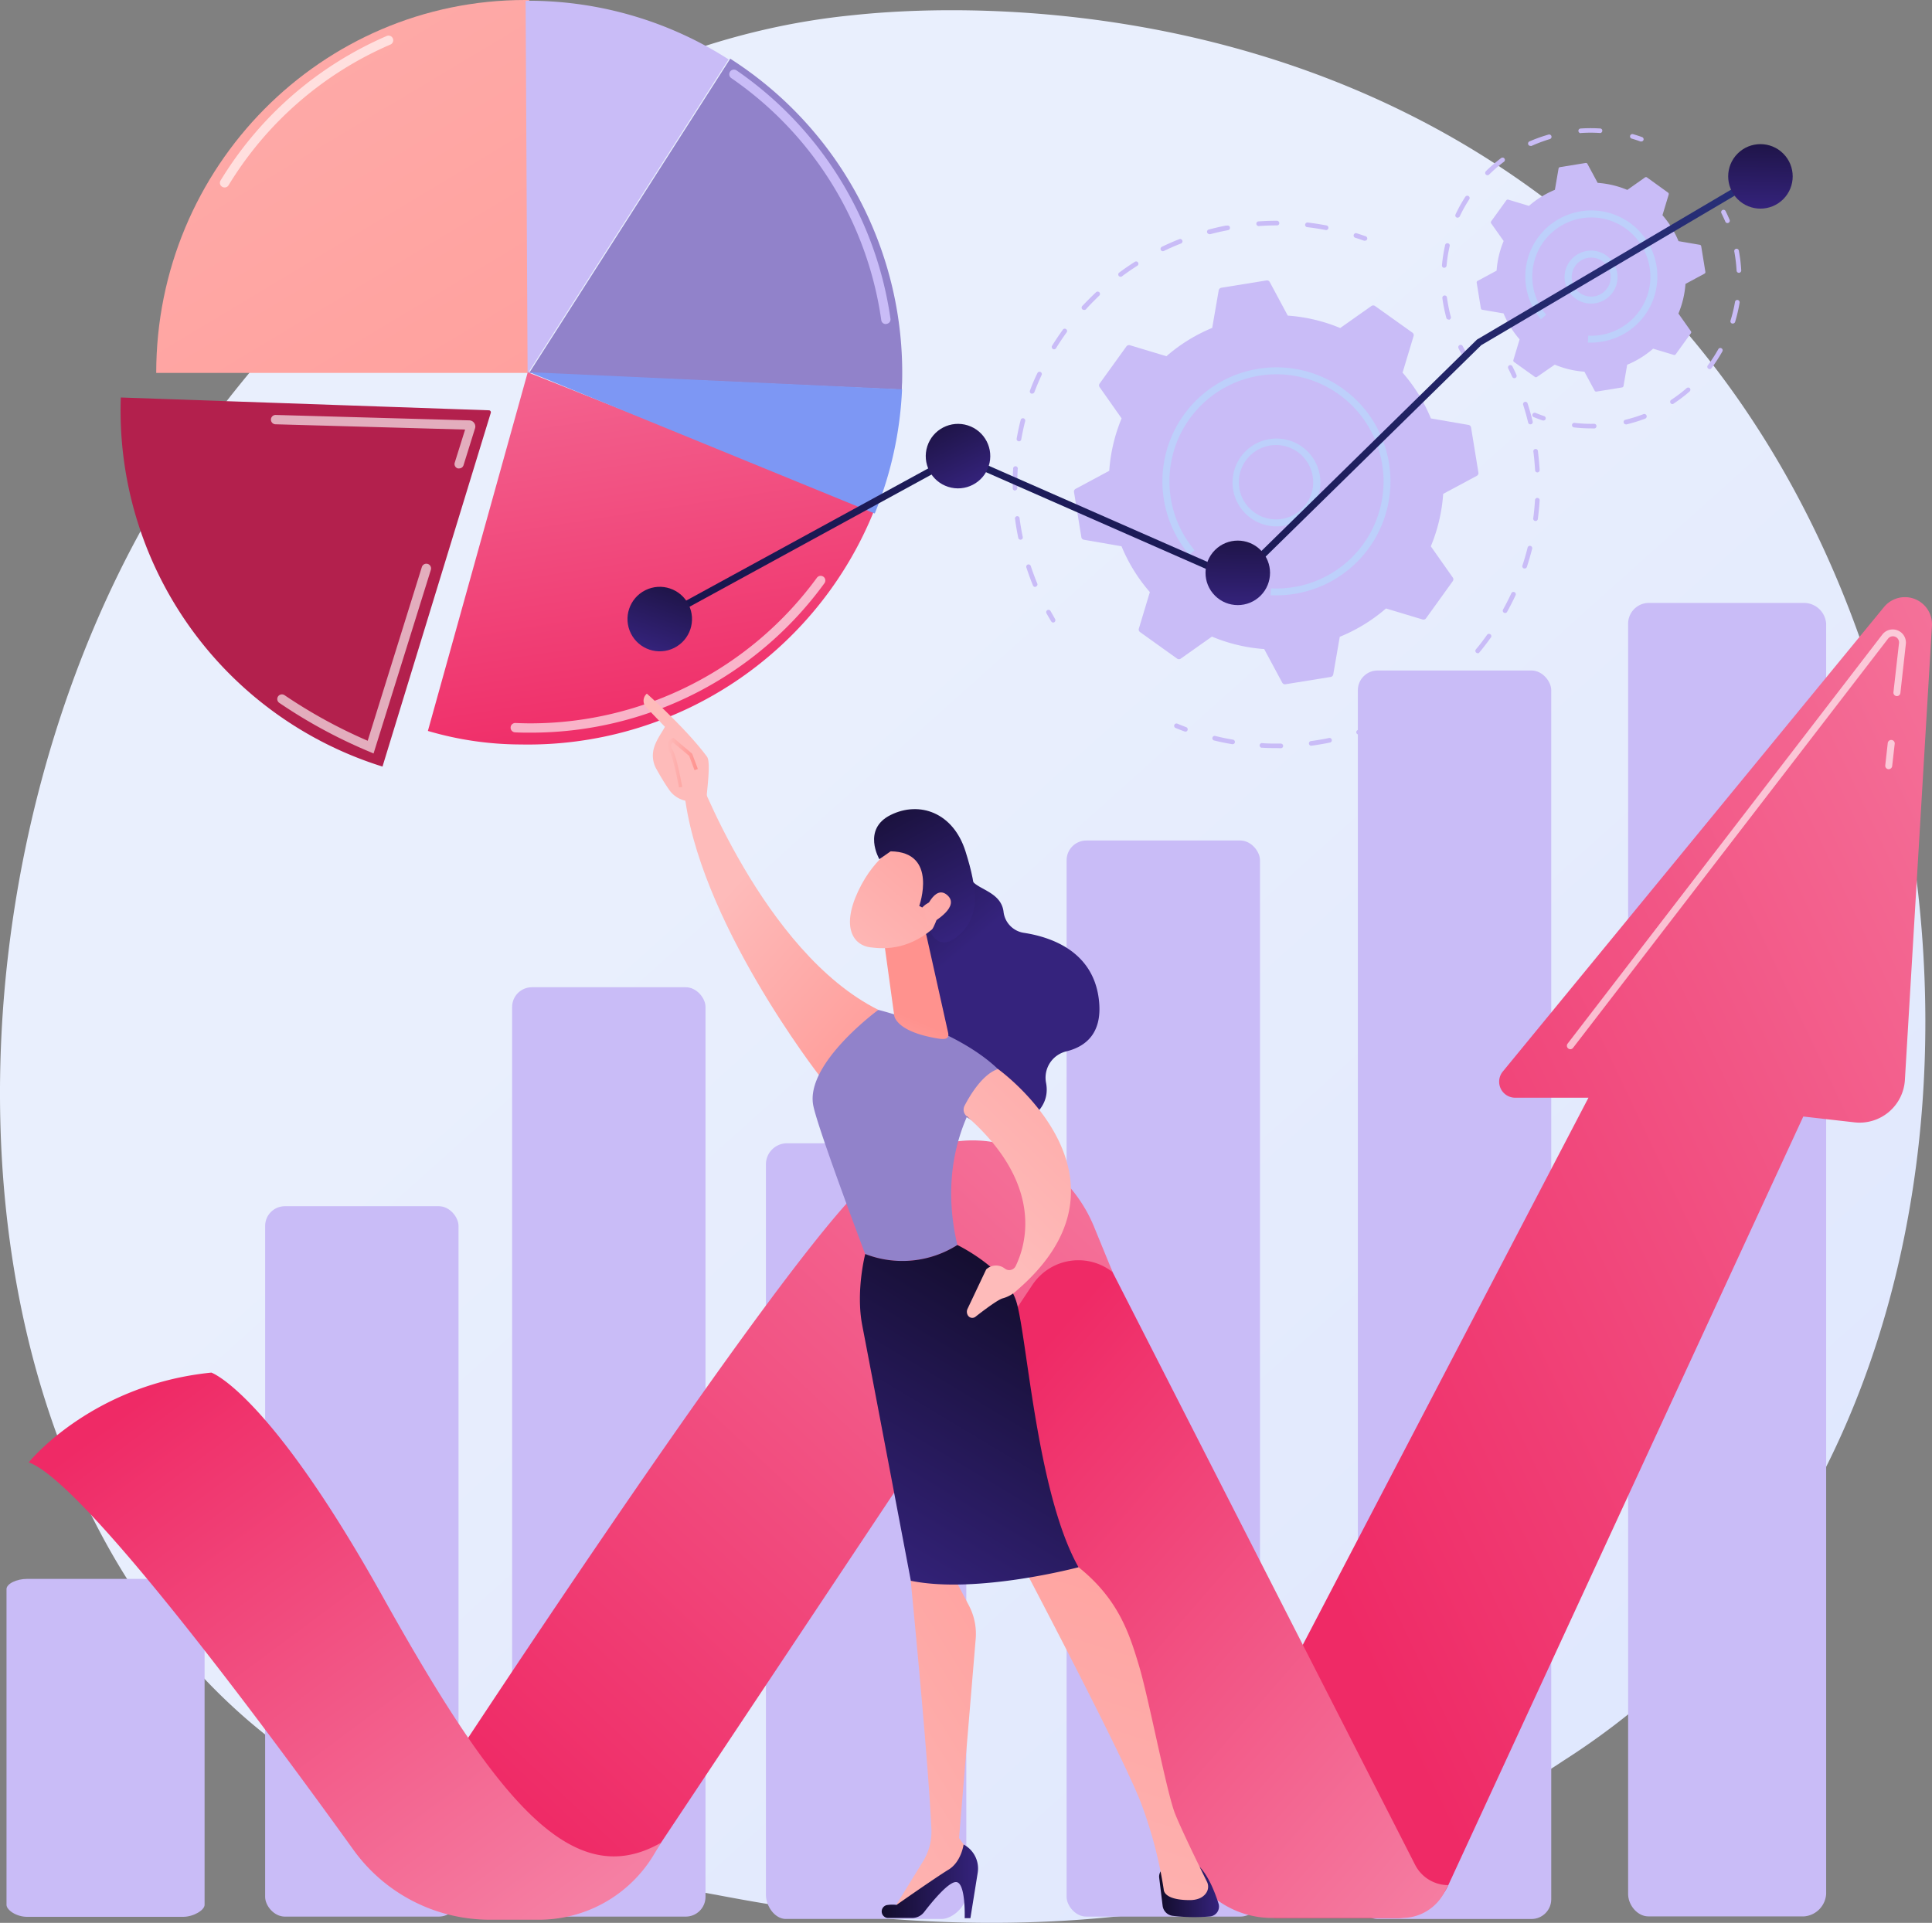 <svg xmlns="http://www.w3.org/2000/svg" xmlns:xlink="http://www.w3.org/1999/xlink" width="428.191" height="426.268" viewBox="0 0 428.191 426.268">
  <rect x="0" y="0" width="428.191" height="426.268" fill="#808080" stroke="none"/>
  <defs>
    <linearGradient id="linear-gradient" x1="1.091" y1="1.163" x2="0.386" y2="0.408" gradientUnits="objectBoundingBox">
      <stop offset="0" stop-color="#dae3fe"/>
      <stop offset="1" stop-color="#e9effd"/>
    </linearGradient>
    <linearGradient id="linear-gradient-2" x1="-0.818" y1="-1.695" x2="1.822" y2="2.7" gradientUnits="objectBoundingBox">
      <stop offset="0" stop-color="#febbba"/>
      <stop offset="1" stop-color="#ff928e"/>
    </linearGradient>
    <linearGradient id="linear-gradient-3" x1="0.278" y1="-0.522" x2="0.567" y2="1.027" gradientUnits="objectBoundingBox">
      <stop offset="0" stop-color="#f57fa3"/>
      <stop offset="1" stop-color="#ef2a66"/>
    </linearGradient>
    <linearGradient id="linear-gradient-4" x1="0.855" y1="-0.355" x2="0.144" y2="1.356" gradientUnits="objectBoundingBox">
      <stop offset="0" stop-color="#2b3582"/>
      <stop offset="1" stop-color="#150e42"/>
    </linearGradient>
    <linearGradient id="linear-gradient-5" x1="1.298" y1="-0.28" x2="0.11" y2="0.882" gradientUnits="objectBoundingBox">
      <stop offset="0" stop-color="#120c2a"/>
      <stop offset="1" stop-color="#35237d"/>
    </linearGradient>
    <linearGradient id="linear-gradient-6" x1="1.299" y1="-0.28" x2="0.11" y2="0.882" xlink:href="#linear-gradient-5"/>
    <linearGradient id="linear-gradient-7" x1="1.298" y1="-0.28" x2="0.11" y2="0.882" xlink:href="#linear-gradient-5"/>
    <linearGradient id="linear-gradient-10" x1="1.194" y1="-0.092" x2="0.197" y2="0.804" xlink:href="#linear-gradient-3"/>
    <linearGradient id="linear-gradient-11" x1="0.901" y1="1.088" x2="0.184" y2="0.218" xlink:href="#linear-gradient-3"/>
    <linearGradient id="linear-gradient-12" x1="1.002" y1="-0.139" x2="0.179" y2="0.909" xlink:href="#linear-gradient-3"/>
    <linearGradient id="linear-gradient-13" x1="0.874" y1="0.979" x2="0.115" y2="0.102" xlink:href="#linear-gradient-3"/>
    <linearGradient id="linear-gradient-14" x1="-0.022" y1="-0.346" x2="0.342" y2="0.297" xlink:href="#linear-gradient-5"/>
    <linearGradient id="linear-gradient-15" x1="0.367" y1="0.302" x2="1.039" y2="1.263" xlink:href="#linear-gradient-2"/>
    <linearGradient id="linear-gradient-16" x1="0" y1="0.5" x2="1.001" y2="0.5" xlink:href="#linear-gradient-5"/>
    <linearGradient id="linear-gradient-17" x1="0.163" y1="1.602" x2="1.197" y2="-1.187" xlink:href="#linear-gradient-2"/>
    <linearGradient id="linear-gradient-18" x1="-0.008" y1="0.498" x2="0.998" y2="0.498" xlink:href="#linear-gradient-5"/>
    <linearGradient id="linear-gradient-19" x1="0.308" y1="1.697" x2="0.772" y2="-1.193" xlink:href="#linear-gradient-2"/>
    <linearGradient id="linear-gradient-20" x1="0.697" y1="0.003" x2="0.292" y2="1.06" xlink:href="#linear-gradient-5"/>
    <linearGradient id="linear-gradient-21" x1="0.187" y1="1.859" x2="0.442" y2="0.809" xlink:href="#linear-gradient-2"/>
    <linearGradient id="linear-gradient-22" x1="0.223" y1="0.742" x2="1.399" y2="-0.91" xlink:href="#linear-gradient-2"/>
    <linearGradient id="linear-gradient-23" x1="0.061" y1="1.329" x2="1.521" y2="-1.033" xlink:href="#linear-gradient-2"/>
    <linearGradient id="linear-gradient-24" x1="0.121" y1="-0.335" x2="0.822" y2="0.993" xlink:href="#linear-gradient-5"/>
    <linearGradient id="linear-gradient-25" x1="-1.471" y1="3.256" x2="3.896" y2="-4.345" xlink:href="#linear-gradient-2"/>
    <linearGradient id="linear-gradient-26" x1="1.32" y1="1.604" x2="3.321" y2="4.271" xlink:href="#linear-gradient-2"/>
    <linearGradient id="linear-gradient-27" x1="0.002" y1="0.502" x2="1.006" y2="0.502" xlink:href="#linear-gradient-2"/>
  </defs>
  <g id="Grupo_56929" data-name="Grupo 56929" transform="translate(-276.809 -1912.967)">
    <g id="CF1_curva-96" transform="translate(237.992 1874.807)">
      <path id="Trazado_117350" data-name="Trazado 117350" d="M414.2,405.08a163.51,163.51,0,0,1-28.65,23.26c-74.22,49.55-159,35.27-185.27,30.39-42.32-7.88-78-13.44-108.73-41.16-69.74-63-66.34-194.44-13.06-275.85C84.81,132.06,138,53.19,223,42.08c2.08-.27,3.63-.43,5-.57,13.15-1.39,94.65-8.74,161.11,46.93a198.288,198.288,0,0,1,39,44.27C480.05,212.88,480.21,337,414.2,405.08Z" fill="url(#linear-gradient)"/>
      <g id="Grupo_56868" data-name="Grupo 56868">
        <g id="Grupo_56863" data-name="Grupo 56863">
          <g id="Grupo_56860" data-name="Grupo 56860">
            <path id="Trazado_117351" data-name="Trazado 117351" d="M272.25,176.17a.51.51,0,0,1-.44-.24c-.36-.59-.71-1.19-1.06-1.8a.52.52,0,0,1,.2-.71.51.51,0,0,1,.7.2c.34.6.69,1.19,1,1.77a.52.52,0,0,1-.17.71.54.54,0,0,1-.23.07Z" fill="#c9bcf7"/>
            <path id="Trazado_117352" data-name="Trazado 117352" d="M268.24,168.28a.51.51,0,0,1-.48-.32c-.54-1.28-1-2.61-1.47-4a.51.51,0,0,1,.32-.65.53.53,0,0,1,.66.33c.43,1.31.92,2.61,1.44,3.88a.51.51,0,0,1-.28.67.43.43,0,0,1-.19.09ZM265,157.81a.51.51,0,0,1-.5-.41c-.05-.23-.1-.46-.14-.69-.23-1.15-.42-2.32-.57-3.47a.51.51,0,1,1,1-.14c.15,1.13.34,2.28.56,3.41.05.23.09.45.14.68a.51.51,0,0,1-.4.61Zm-1.21-10.89a.53.53,0,0,1-.52-.51c0-.32,0-.64,0-1,0-1.09,0-2.18.1-3.26a.52.52,0,1,1,1,.06c-.06,1.06-.09,2.13-.09,3.2v.94a.53.53,0,0,1-.51.53Zm.86-10.93h-.09a.52.52,0,0,1-.42-.6c.25-1.38.54-2.77.89-4.12a.51.51,0,0,1,.62-.38.52.52,0,0,1,.38.63c-.34,1.33-.63,2.69-.87,4.05a.52.52,0,0,1-.5.43Zm2.92-10.57a.57.57,0,0,1-.18,0,.52.52,0,0,1-.3-.67,37.629,37.629,0,0,1,1.65-3.88.512.512,0,0,1,.93.43c-.58,1.25-1.12,2.53-1.61,3.82a.53.53,0,0,1-.48.3Zm4.86-9.82a.53.53,0,0,1-.27-.08.52.52,0,0,1-.17-.71c.74-1.19,1.53-2.37,2.35-3.51a.52.52,0,1,1,.83.61c-.8,1.11-1.58,2.27-2.3,3.44a.52.52,0,0,1-.43.25Zm6.61-8.74a.54.54,0,0,1-.35-.14.52.52,0,0,1,0-.73c.95-1,1.94-2,3-3a.52.52,0,1,1,.71.75c-1,1-2,1.94-2.91,3a.52.52,0,0,1-.44.12Zm8.13-7.34a.514.514,0,0,1-.3-.93c1.12-.84,2.29-1.64,3.47-2.39a.51.51,0,0,1,.71.16.52.52,0,0,1-.16.71c-1.15.73-2.3,1.52-3.41,2.35a.5.5,0,0,1-.3.1Zm9.38-5.67a.53.53,0,0,1-.47-.29.52.52,0,0,1,.24-.69c1.26-.61,2.56-1.18,3.87-1.69a.51.51,0,0,1,.67.29.53.53,0,0,1-.29.67c-1.29.5-2.56,1.06-3.8,1.66a.59.59,0,0,1-.21.05Zm10.28-3.8a.51.51,0,0,1-.13-1c1.25-.33,2.53-.63,3.81-.88h.3a.5.5,0,0,1,.6.41.51.51,0,0,1-.41.6l-.29.06c-1.26.24-2.52.53-3.75.86Zm25.9-.89h-.1c-1.35-.27-2.73-.48-4.1-.64a.519.519,0,1,1,.13-1.03c1.39.17,2.79.39,4.16.65a.52.52,0,0,1,.41.61.51.51,0,0,1-.49.41Zm-15.09-.91a.52.52,0,0,1,0-1c1.38-.1,2.78-.15,4.15-.15a.53.53,0,0,1,.56.52.5.5,0,0,1-.51.51c-1.4,0-2.77.05-4.12.15Z" fill="#c9bcf7"/>
            <path id="Trazado_117353" data-name="Trazado 117353" d="M341.3,91.52a.39.39,0,0,1-.18,0c-.64-.23-1.29-.45-1.93-.65a.523.523,0,0,1,.31-1c.66.21,1.32.44,2,.67a.53.53,0,0,1,.32.66A.54.54,0,0,1,341.3,91.52Z" fill="#c9bcf7"/>
          </g>
          <g id="Grupo_56861" data-name="Grupo 56861">
            <path id="Trazado_117354" data-name="Trazado 117354" d="M374.44,122a.53.53,0,0,1-.47-.31c-.29-.63-.58-1.25-.88-1.85a.52.52,0,0,1,.23-.69.54.54,0,0,1,.7.23c.3.61.6,1.24.89,1.89a.52.52,0,0,1-.25.68.59.59,0,0,1-.22.05Z" fill="#c9bcf7"/>
            <path id="Trazado_117355" data-name="Trazado 117355" d="M321.72,204c-1,0-2.07,0-3.1-.08a.52.52,0,1,1,.06-1c1,.06,2,.09,3,.08h1a.53.53,0,0,1,.52.51.51.51,0,0,1-.51.52Zm7.7-.52a.518.518,0,0,1-.07-1.03c1.11-.15,2.25-.34,3.36-.55l.66-.14a.52.52,0,0,1,.61.4.51.51,0,0,1-.4.61l-.67.14c-1.14.22-2.29.41-3.42.56ZM312,203.14h-.09c-1.36-.23-2.73-.51-4.07-.84a.52.52,0,0,1,.25-1c1.32.33,2.66.61,4,.83a.52.52,0,0,1,.42.6.51.51,0,0,1-.51.41ZM339.93,201a.518.518,0,0,1-.16-1.01c1.29-.42,2.57-.9,3.82-1.41a.53.53,0,0,1,.68.28.52.52,0,0,1-.29.67c-1.27.53-2.57,1-3.89,1.44A.45.45,0,0,1,339.93,201Zm9.88-4.32a.52.52,0,0,1-.25-1c1.18-.66,2.36-1.36,3.49-2.1a.52.52,0,0,1,.56.87c-1.15.75-2.34,1.47-3.55,2.13a.47.47,0,0,1-.25.11Zm8.89-6.08a.52.52,0,0,1-.39-.19.51.51,0,0,1,.06-.73c1-.86,2.07-1.78,3-2.71a.52.52,0,0,1,.72.74,36.932,36.932,0,0,1-3.1,2.77.5.5,0,0,1-.29.13Zm7.62-7.64a.5.5,0,0,1-.33-.12.51.51,0,0,1-.07-.72c.86-1,1.7-2.13,2.48-3.23a.53.53,0,0,1,.73-.12.51.51,0,0,1,.11.72c-.8,1.12-1.65,2.23-2.53,3.29a.51.51,0,0,1-.39.22Zm6.07-8.91a.57.57,0,0,1-.25-.06.51.51,0,0,1-.2-.7c.66-1.19,1.28-2.41,1.85-3.64a.52.52,0,0,1,.94.44c-.59,1.25-1.22,2.49-1.89,3.7a.5.5,0,0,1-.45.27Zm4.33-9.87a.45.45,0,0,1-.16,0,.52.52,0,0,1-.33-.65c.43-1.29.81-2.61,1.14-3.92a.52.52,0,1,1,1,.26c-.33,1.33-.73,2.67-1.16,4a.51.51,0,0,1-.49.32Zm2.42-10.52h-.07a.52.52,0,0,1-.44-.58c.18-1.34.31-2.71.39-4.06a.52.52,0,0,1,.55-.48.51.51,0,0,1,.48.54c-.08,1.38-.22,2.77-.4,4.13a.52.52,0,0,1-.51.46Zm.41-10.77a.52.52,0,0,1-.51-.49c-.08-1.35-.2-2.72-.37-4.06a.51.51,0,1,1,1-.13c.17,1.36.3,2.76.38,4.13a.52.52,0,0,1-.49.55ZM378,132.23a.52.52,0,0,1-.5-.4c-.32-1.32-.69-2.64-1.1-3.92a.514.514,0,1,1,.98-.31c.42,1.3.8,2.64,1.13,4a.52.52,0,0,1-.38.62Z" fill="#c9bcf7"/>
            <path id="Trazado_117356" data-name="Trazado 117356" d="M301.55,200.33a.39.39,0,0,1-.18,0c-.67-.25-1.32-.5-1.94-.76a.52.52,0,1,1,.4-.95c.6.25,1.24.5,1.9.75a.52.52,0,0,1-.18,1Z" fill="#c9bcf7"/>
          </g>
          <g id="Grupo_56862" data-name="Grupo 56862">
            <path id="Trazado_117357" data-name="Trazado 117357" d="M299.7,184.17a.69.69,0,0,0,.81,0l6.91-4.88A36.77,36.77,0,0,0,319,182.05l4,7.45a.69.69,0,0,0,.73.35l10-1.62a.7.7,0,0,0,.58-.57l1.44-8.33A36.92,36.92,0,0,0,346,173.05l8.1,2.44a.71.71,0,0,0,.77-.26l5.93-8.24a.69.69,0,0,0,0-.8l-4.87-6.92a36.7,36.7,0,0,0,2.74-11.62l7.45-4a.69.69,0,0,0,.36-.72l-1.63-10a.68.68,0,0,0-.57-.57l-8.33-1.44a36.679,36.679,0,0,0-6.28-10.15l2.44-8.11a.68.68,0,0,0-.26-.76l-8.28-5.9a.69.69,0,0,0-.81,0l-6.91,4.88a36.77,36.77,0,0,0-11.62-2.75l-4-7.45a.69.69,0,0,0-.73-.35l-10,1.62a.73.73,0,0,0-.58.57l-1.44,8.33a37.059,37.059,0,0,0-10.15,6.28l-8.1-2.44a.7.7,0,0,0-.76.26l-5.94,8.24a.69.69,0,0,0,0,.8l4.87,6.92a37,37,0,0,0-2.74,11.62l-7.45,4a.69.69,0,0,0-.36.72l1.63,10a.69.69,0,0,0,.57.57l8.33,1.44a36.73,36.73,0,0,0,6.28,10.16l-2.44,8.1a.68.68,0,0,0,.26.76Z" fill="#c9bcf7"/>
            <path id="Trazado_117358" data-name="Trazado 117358" d="M321.64,154.85a9.735,9.735,0,1,1,3.88-.77h0a9.75,9.75,0,0,1-3.88.77Zm3.57-1.52Zm-3.58-16.51a8.24,8.24,0,1,0,3.27,15.8h0a8.24,8.24,0,0,0-3.27-15.8Z" fill="#bdd0fb"/>
            <path id="Trazado_117359" data-name="Trazado 117359" d="M321.71,170.14h-1.29l.08-1.55a23.791,23.791,0,0,0,5.05-.28l.85-.15a23.75,23.75,0,0,0,19.05-23.78,22.848,22.848,0,0,0-.3-3.27,23.725,23.725,0,1,0-41.57,19.04l-1.19,1a25.27,25.27,0,1,1,23.37,8.66h0a25.422,25.422,0,0,1-4.05.33Z" fill="#bdd0fb"/>
          </g>
        </g>
        <g id="Grupo_56867" data-name="Grupo 56867">
          <g id="Grupo_56864" data-name="Grupo 56864">
            <path id="Trazado_117360" data-name="Trazado 117360" d="M363.5,117.42a.52.52,0,0,1-.44-.25,19.138,19.138,0,0,1-1-1.83.52.52,0,0,1,.92-.48c.31.6.65,1.2,1,1.77a.52.52,0,0,1-.17.71A.56.56,0,0,1,363.5,117.42Z" fill="#c9bcf7"/>
            <path id="Trazado_117361" data-name="Trazado 117361" d="M359.87,109a.51.51,0,0,1-.5-.38c-.21-.78-.39-1.58-.55-2.37s-.24-1.34-.33-2a.52.52,0,0,1,.44-.58.51.51,0,0,1,.58.44c.09.66.2,1.32.33,2s.32,1.54.53,2.29a.53.53,0,0,1-.36.64Zm-1-11.46h0a.52.52,0,0,1-.47-.56,33.279,33.279,0,0,1,.69-4.42.52.52,0,1,1,1,.23,32.822,32.822,0,0,0-.67,4.28.52.52,0,0,1-.58.44Zm3-11.11a.59.59,0,0,1-.22-.05.51.51,0,0,1-.24-.69,32.413,32.413,0,0,1,2.17-3.91.52.52,0,0,1,.87.57,31.715,31.715,0,0,0-2.11,3.78.51.51,0,0,1-.5.27ZM368.5,77a.51.51,0,0,1-.37-.15.52.52,0,0,1,0-.73,32.422,32.422,0,0,1,3.39-2.92.514.514,0,0,1,.62.82,32.8,32.8,0,0,0-3.28,2.83A.51.51,0,0,1,368.5,77Zm9.5-6.5a.5.5,0,0,1-.47-.3.52.52,0,0,1,.26-.69A33.933,33.933,0,0,1,382,68a.521.521,0,1,1,.29,1,34.13,34.13,0,0,0-4.06,1.52.52.52,0,0,1-.23-.02Zm11.15-2.82a.516.516,0,0,1-.04-1.03,33.479,33.479,0,0,1,4.48,0,.52.52,0,0,1-.07,1,31.281,31.281,0,0,0-4.33,0Z" fill="#c9bcf7"/>
            <path id="Trazado_117362" data-name="Trazado 117362" d="M402.57,69.52a.57.57,0,0,1-.18,0c-.63-.23-1.28-.44-1.93-.63a.51.51,0,0,1-.35-.64.52.52,0,0,1,.64-.35c.67.2,1.34.41,2,.65a.51.51,0,0,1,.31.66A.5.5,0,0,1,402.57,69.52Z" fill="#c9bcf7"/>
          </g>
          <g id="Grupo_56865" data-name="Grupo 56865">
            <path id="Trazado_117363" data-name="Trazado 117363" d="M421.68,87.61a.51.51,0,0,1-.48-.32c-.26-.61-.55-1.24-.85-1.84a.52.52,0,1,1,.93-.46c.31.62.6,1.26.87,1.9a.52.52,0,0,1-.27.68A.51.51,0,0,1,421.68,87.61Z" fill="#c9bcf7"/>
            <path id="Trazado_117364" data-name="Trazado 117364" d="M391.45,133.13a32.661,32.661,0,0,1-3.7-.21.51.51,0,1,1,.123-1,31.669,31.669,0,0,0,4.25.19h0a.51.51,0,0,1,.52.51.52.52,0,0,1-.51.53Zm7.66-.9a.52.52,0,0,1-.12-1,31.933,31.933,0,0,0,4.07-1.26.533.533,0,1,1,.37,1,34,34,0,0,1-4.2,1.29Zm10.39-4.49a.51.51,0,0,1-.29-.94,31.661,31.661,0,0,0,3.4-2.58.53.53,0,0,1,.73,0,.52.52,0,0,1-.06.73,33.578,33.578,0,0,1-3.5,2.66.48.48,0,0,1-.28.13Zm8.23-7.76a.5.5,0,0,1-.31-.1.51.51,0,0,1-.1-.73,32.57,32.57,0,0,0,2.32-3.57.515.515,0,1,1,.9.5,33.31,33.31,0,0,1-2.4,3.69.49.49,0,0,1-.41.23Zm5.11-10.1a.39.39,0,0,1-.15,0,.51.51,0,0,1-.34-.64,32.991,32.991,0,0,0,1-4.16.51.51,0,0,1,.59-.42.52.52,0,0,1,.43.59,35.108,35.108,0,0,1-1,4.29.52.52,0,0,1-.53.34Zm1.37-11.24a.51.51,0,0,1-.51-.48,33.6,33.6,0,0,0-.51-4.24.514.514,0,1,1,1.01-.19,33.844,33.844,0,0,1,.53,4.37.52.52,0,0,1-.49.54Z" fill="#c9bcf7"/>
            <path id="Trazado_117365" data-name="Trazado 117365" d="M380.92,131.38h-.17c-.66-.22-1.32-.47-2-.74a.51.51,0,0,1-.28-.67.53.53,0,0,1,.68-.28c.61.26,1.25.5,1.9.72a.51.51,0,0,1,.32.65A.5.5,0,0,1,380.92,131.38Z" fill="#c9bcf7"/>
          </g>
          <g id="Grupo_56866" data-name="Grupo 56866">
            <path id="Trazado_117366" data-name="Trazado 117366" d="M379,121.72a.39.39,0,0,0,.46,0L383.4,119a20.84,20.84,0,0,0,6.57,1.56l2.27,4.21a.38.38,0,0,0,.41.2l5.66-.92a.39.39,0,0,0,.33-.32l.81-4.71a20.93,20.93,0,0,0,5.75-3.56l4.58,1.38a.39.39,0,0,0,.43-.14l3.36-4.66a.39.39,0,0,0,0-.46l-2.76-3.91a20.841,20.841,0,0,0,1.56-6.57l4.21-2.27a.38.38,0,0,0,.2-.41l-.92-5.66a.38.38,0,0,0-.32-.33l-4.71-.81a20.93,20.93,0,0,0-3.56-5.75l1.38-4.58a.39.39,0,0,0-.14-.43l-4.66-3.36a.39.39,0,0,0-.46,0l-3.91,2.76a20.84,20.84,0,0,0-6.57-1.56l-2.27-4.21a.37.37,0,0,0-.4-.2l-5.67.92a.38.38,0,0,0-.33.32l-.81,4.71a20.93,20.93,0,0,0-5.75,3.56l-4.58-1.38a.39.39,0,0,0-.43.14l-3.36,4.66a.39.39,0,0,0,0,.46l2.76,3.91a20.841,20.841,0,0,0-1.56,6.57l-4.21,2.27a.38.38,0,0,0-.2.41l.92,5.66a.39.39,0,0,0,.32.33l4.71.81a20.931,20.931,0,0,0,3.56,5.75l-1.38,4.58a.39.39,0,0,0,.14.43Z" fill="#c9bcf7"/>
            <path id="Trazado_117367" data-name="Trazado 117367" d="M391.45,105.46a5.87,5.87,0,1,1,2.32-.48h0a5.78,5.78,0,0,1-2.32.48Zm2-1.19Zm-2-9a4.32,4.32,0,1,0,1.73,8.29h0a4.32,4.32,0,0,0-1.73-8.29Z" fill="#bdd0fb"/>
            <path id="Trazado_117368" data-name="Trazado 117368" d="M391.48,114.12h-.74l.08-1.55a13.649,13.649,0,0,0,2.78-.15h0a13.12,13.12,0,0,0,11-12.89,12.73,12.73,0,0,0-.18-2.12,13.08,13.08,0,0,0-26,2.09,13.714,13.714,0,0,0,.17,2.1,13.06,13.06,0,0,0,2.91,6.33l-1.18,1a14.83,14.83,0,0,1-3.45-9.44,14.635,14.635,0,1,1,16.98,14.41h0a15.38,15.38,0,0,1-2.37.22Z" fill="#bdd0fb"/>
          </g>
        </g>
      </g>
      <g id="Grupo_56870" data-name="Grupo 56870">
        <g id="Grupo_56869" data-name="Grupo 56869">
          <path id="Trazado_117369" data-name="Trazado 117369" d="M156.11,38.16h-.9c-45.16,0-81.77,37-81.77,82.67h82.67Z" fill="url(#linear-gradient-2)"/>
          <path id="Trazado_117370" data-name="Trazado 117370" d="M155.75,121,200.3,51.33a82.23,82.23,0,0,0-43.48-13h-1.51Z" fill="#c9bcf7"/>
          <path id="Trazado_117371" data-name="Trazado 117371" d="M156.11,120.82l82.58,3.71q0-.78.06-1.56a82.62,82.62,0,0,0-38.09-71.8Z" fill="#9182ca"/>
          <path id="Trazado_117372" data-name="Trazado 117372" d="M147.2,129.12l-81.61-2.84a82.69,82.69,0,0,0,58,81.82l24-78.42a.44.44,0,0,0-.39-.56Z" fill="#b3204d"/>
          <path id="Trazado_117373" data-name="Trazado 117373" d="M155.78,120.69,133.65,200.2a73.31,73.31,0,0,0,20.56,3,82.71,82.71,0,0,0,78.4-52Z" fill="url(#linear-gradient-3)"/>
          <path id="Trazado_117374" data-name="Trazado 117374" d="M232.69,152a82.4,82.4,0,0,0,6.05-27.54h0l-82.58-3.79Z" fill="#7d97f4"/>
        </g>
        <path id="Trazado_117375" data-name="Trazado 117375" d="M156.44,200.58c-1.15,0-2.32,0-3.47-.07a1.036,1.036,0,0,1,.09-2.07c1.12.05,2.26.08,3.38.08a78.77,78.77,0,0,0,63.43-32.28,1.031,1.031,0,1,1,1.67,1.21A80.38,80.38,0,0,1,156.44,200.58Z" fill="#fff" opacity="0.63"/>
        <path id="Trazado_117376" data-name="Trazado 117376" d="M235.13,110a1,1,0,0,1-1-.89,78.57,78.57,0,0,0-33.22-53.62,1.035,1.035,0,1,1,1.18-1.7,80.66,80.66,0,0,1,34.08,55,1,1,0,0,1-.88,1.17Z" fill="#c9bcf7"/>
        <path id="Trazado_117377" data-name="Trazado 117377" d="M88.6,79.72a1.08,1.08,0,0,1-.54-.15,1,1,0,0,1-.34-1.42,80.37,80.37,0,0,1,36.78-32,1.035,1.035,0,1,1,.82,1.9A78.26,78.26,0,0,0,89.48,79.22,1,1,0,0,1,88.6,79.72Z" fill="#fff" opacity="0.63"/>
        <path id="Trazado_117378" data-name="Trazado 117378" d="M121.61,205.2l-1-.43A113.139,113.139,0,0,1,100.75,194a1.032,1.032,0,1,1,1.14-1.72,111.53,111.53,0,0,0,18.42,10.1l12-38.51a1.045,1.045,0,1,1,2,.61Z" fill="#fff" opacity="0.63"/>
        <path id="Trazado_117379" data-name="Trazado 117379" d="M140.6,142a1.1,1.1,0,0,1-.31,0,1,1,0,0,1-.68-1.3l2.29-7.31-42-1.17a1.035,1.035,0,1,1,0-2.07h0l42.93,1.2a1.35,1.35,0,0,1,1.07.57,1.32,1.32,0,0,1,.2,1.2l-2.56,8.2A1,1,0,0,1,140.6,142Zm2.22-8.63Z" fill="#fff" opacity="0.63"/>
      </g>
      <g id="Grupo_56871" data-name="Grupo 56871">
        <rect id="Rectángulo_6906" data-name="Rectángulo 6906" width="42.86" height="157.49" rx="4.38" transform="translate(97.58 305.56)" fill="#c9bcf7"/>
        <path id="Trazado_117380" data-name="Trazado 117380" d="M84.16,390.44c0-1.14-2.38-2.26-4.8-2.26H44.84c-2.42,0-4.58,1.12-4.58,2.26v70c0,1.14,2.16,2.66,4.58,2.66H79.36c2.42,0,4.8-1.52,4.8-2.66Z" fill="#c9bcf7"/>
        <path id="Trazado_117381" data-name="Trazado 117381" d="M247.52,291.62H213a4.68,4.68,0,0,0-4.43,4.83v161.7c0,2.64,2,5.42,4.43,5.42h34.49c2.42,0,5.49-2.78,5.49-5.42V296.45C253,293.81,249.94,291.62,247.52,291.62Z" fill="#c9bcf7"/>
        <rect id="Rectángulo_6907" data-name="Rectángulo 6907" width="42.86" height="206.03" rx="4.38" transform="translate(152.32 257.02)" fill="#c9bcf7"/>
        <path id="Trazado_117382" data-name="Trazado 117382" d="M443.55,176.44a4.94,4.94,0,0,0-4.86-4.62H404.16a4.61,4.61,0,0,0-4.5,4.62V458c0,2.54,2.08,5,4.5,5h34.53a5.32,5.32,0,0,0,4.86-5Z" fill="#c9bcf7"/>
        <rect id="Rectángulo_6908" data-name="Rectángulo 6908" width="42.86" height="238.56" rx="4.38" transform="translate(275.21 224.49)" fill="#c9bcf7"/>
        <rect id="Rectángulo_6909" data-name="Rectángulo 6909" width="42.86" height="276.78" rx="4.38" transform="translate(339.76 186.8)" fill="#c9bcf7"/>
      </g>
      <g id="Grupo_56872" data-name="Grupo 56872">
        <path id="Trazado_117383" data-name="Trazado 117383" d="M185.43,176.06l-.75-1.36,66.43-36.29,61.87,27.2,53.18-52.17L428.58,76.6l.79,1.34-62.26,36.74-53.8,52.77-.48-.21-61.65-27.11Z" fill="url(#linear-gradient-4)"/>
        <circle id="Elipse_4566" data-name="Elipse 4566" cx="7.15" cy="7.15" r="7.15" transform="translate(175.447 172.202) rotate(-26.56)" fill="url(#linear-gradient-5)"/>
        <circle id="Elipse_4567" data-name="Elipse 4567" cx="7.15" cy="7.15" r="7.15" transform="translate(242.152 143.904) rotate(-72.23)" fill="url(#linear-gradient-6)"/>
        <circle id="Elipse_4568" data-name="Elipse 4568" cx="7.15" cy="7.15" r="7.15" transform="translate(303.036 165.155) rotate(-45)" fill="url(#linear-gradient-7)"/>
        <circle id="Elipse_4569" data-name="Elipse 4569" cx="7.15" cy="7.15" r="7.15" transform="translate(357.78 106.91)" fill="url(#linear-gradient-7)"/>
        <circle id="Elipse_4570" data-name="Elipse 4570" cx="7.15" cy="7.15" r="7.15" transform="translate(418.873 77.262) rotate(-45)" fill="url(#linear-gradient-7)"/>
      </g>
      <g id="Grupo_56873" data-name="Grupo 56873">
        <path id="Trazado_117384" data-name="Trazado 117384" d="M311.57,433.43l79.3-151.92H374.62a3.55,3.55,0,0,1-2.74-5.8l84.51-103A6,6,0,0,1,467,176.84l-6,100.73a10.06,10.06,0,0,1-11.19,9.4l-11.33-1.29L359.81,456.07a12.53,12.53,0,0,1-11.37,7.28H321.17Z" fill="url(#linear-gradient-10)"/>
        <path id="Trazado_117385" data-name="Trazado 117385" d="M386.86,270.76a.77.77,0,0,1-.61-1.24L456,178.83a2.92,2.92,0,0,1,5.21,2.11L460,191.81a.775.775,0,0,1-1.54-.17l1.23-10.87a1.36,1.36,0,0,0-2.44-1l-69.79,90.68a.76.76,0,0,1-.6.31Z" fill="#fff" opacity="0.63"/>
        <path id="Trazado_117386" data-name="Trazado 117386" d="M246,326.88l56,124.36a20.53,20.53,0,0,0,18.72,12.11h28.86a10.55,10.55,0,0,0,9.22-5.43l1-1.85h0a8.26,8.26,0,0,1-7.35-4.5L277.87,305.42Z" fill="url(#linear-gradient-11)"/>
        <path id="Trazado_117387" data-name="Trazado 117387" d="M285.41,320.18h0A12.24,12.24,0,0,0,267.63,323L185.32,446.67a35.57,35.57,0,0,1-29.6,15.86H144.13l-9.42-27.15S211.23,318,231,300.3c0,0,19.64-17.71,39-4.32a32.29,32.29,0,0,1,11.37,14.33Z" fill="url(#linear-gradient-12)"/>
        <path id="Trazado_117388" data-name="Trazado 117388" d="M45.18,362.35S59,345.13,85.66,342.45c0,0,12.68,4.32,37.94,49.59s42,65.91,61.72,54.63l-1.63,2.71a29.69,29.69,0,0,1-25.43,14.36H147.38a37.241,37.241,0,0,1-30.231-15.491C97.49,420.92,57.26,366.59,45.18,362.35Z" fill="url(#linear-gradient-13)"/>
        <path id="Trazado_117389" data-name="Trazado 117389" d="M457.42,208.68h-.09a.77.77,0,0,1-.68-.86l.55-4.91a.775.775,0,1,1,1.54.17l-.56,4.92a.78.78,0,0,1-.76.68Z" fill="#fff" opacity="0.63"/>
      </g>
      <g id="Grupo_56876" data-name="Grupo 56876">
        <path id="Trazado_117390" data-name="Trazado 117390" d="M247.79,227.42s5.28,2.57,6.25,5.52c.78,2.36,6.61,2.67,7.19,7.32a5.33,5.33,0,0,0,4.46,4.69c6,.91,15.14,4,16.61,14.35,1.12,7.9-2.9,10.89-7.13,11.93a6,6,0,0,0-4.53,6.91c.6,3-.3,6.47-5.5,9.22-11.67,6.15-23.32-14.58-23.32-14.58l-2.38-36.2Z" fill="url(#linear-gradient-14)"/>
        <path id="Trazado_117391" data-name="Trazado 117391" d="M192.89,208.33s15,40.91,40.58,53.7c0,0-8.51,13.89-12.95,14.73,0,0-27.32-35-30.11-63.61Z" fill="url(#linear-gradient-15)"/>
        <path id="Trazado_117392" data-name="Trazado 117392" d="M295.73,454.43l.76,6.21a2.57,2.57,0,0,0,2.25,2.24,40.142,40.142,0,0,0,8.3.13,2.2,2.2,0,0,0,1.84-2.85c-.76-2.39-2.15-6-4.16-8.11h-6.88a2.13,2.13,0,0,0-2.11,2.38Z" fill="url(#linear-gradient-16)"/>
        <path id="Trazado_117393" data-name="Trazado 117393" d="M241.82,381.75l-1.16,6.83s3.89,39.41,4.59,55.17a12.49,12.49,0,0,1-1.83,7l-6.77,11,17.19-10.14.35-2.1-2.82-3.87,3.69-44.14a13.51,13.51,0,0,0-1.54-7.49L250,387.33Z" fill="url(#linear-gradient-17)"/>
        <path id="Trazado_117394" data-name="Trazado 117394" d="M235.52,463.35H241a3.33,3.33,0,0,0,2.62-1.29c1.71-2.22,5.25-6.56,7-6.67,2.28-.15,2,8,2,8h1.27l1.62-10.08a6,6,0,0,0-3.13-6.24h0s-.52,3.86-3.34,5.57-11.51,7.81-11.51,7.81a7.891,7.891,0,0,0-2.23.06,1.45,1.45,0,0,0,.22,2.84Z" fill="url(#linear-gradient-18)"/>
        <path id="Trazado_117395" data-name="Trazado 117395" d="M265.37,385s22.79,43.24,26.42,53.11A95.121,95.121,0,0,1,296.73,457c.07,1.22,1.59,2.39,5.77,2.39,2.15,0,3.21-.87,3.72-1.7a2.45,2.45,0,0,0,.1-2.36c-1.32-2.67-5.51-11.2-7.06-15.06-1.85-4.62-5.82-25.55-8-32.82S286.6,392.26,277.1,385C277.1,385,270.58,378.6,265.37,385Z" fill="url(#linear-gradient-19)"/>
        <path id="Trazado_117396" data-name="Trazado 117396" d="M251,314.16c-5.87-24.92,9-39,9-39-9.4-9-26.52-13.12-26.52-13.12s-16.34,11.94-14.4,21.29c1.14,5.48,11.48,32.82,11.48,32.82A22.74,22.74,0,0,0,251,314.16Z" fill="#9182ca"/>
        <path id="Trazado_117397" data-name="Trazado 117397" d="M264,326.49c-2.39-7.21-13-12.33-13-12.33a22.74,22.74,0,0,1-20.42,2s-2.14,8.21-.66,15.83,10.77,56.61,10.77,56.61c14.64,3,37.16-3,37.16-3C268.5,369,266.4,333.7,264,326.49Z" fill="url(#linear-gradient-20)"/>
        <path id="Trazado_117398" data-name="Trazado 117398" d="M244.15,245.57,248.93,267c.46,1.89-1.27,1.58-3.18,1.22-3.13-.59-7.16-1.81-8.51-4.25a2.2,2.2,0,0,1-.25-.8l-2.05-14.89a2.67,2.67,0,0,1,1.56-2.81l4-1.76a2.67,2.67,0,0,1,3.65,1.86Z" fill="url(#linear-gradient-21)"/>
        <path id="Trazado_117399" data-name="Trazado 117399" d="M260,275.15s33.36,23.87,4.27,49A7.48,7.48,0,0,1,261,326c-1.1.33-4.36,2.79-6,4.08a1.14,1.14,0,0,1-1.66-.3h0a1.53,1.53,0,0,1-.08-1.48l4.13-8.73a3.17,3.17,0,0,1,4.13-.18h0a1.58,1.58,0,0,0,2.39-.54c2.25-4.58,6.49-18.06-10.89-33.28a1.89,1.89,0,0,1-.42-2.29C253.78,281,256.57,276.29,260,275.15Z" fill="url(#linear-gradient-22)"/>
        <g id="Grupo_56874" data-name="Grupo 56874">
          <path id="Trazado_117400" data-name="Trazado 117400" d="M238.54,225.12s-5.66,2.39-9.51,10.57-1,12,2.64,12.48,9,.44,14.72-4.84S245.9,222.29,238.54,225.12Z" fill="url(#linear-gradient-23)"/>
          <path id="Trazado_117401" data-name="Trazado 117401" d="M242.55,239s4.27-12-6.34-12.11l-2.5,1.74s-3.89-6.63,2.5-9.8,13.87-.55,16.59,8.06,3.18,14.37-1.34,18.49-6.39-.55-6.39-.55,2.46-3.85,1.46-5.92-3.32.43-3.32.43Z" fill="url(#linear-gradient-24)"/>
          <path id="Trazado_117402" data-name="Trazado 117402" d="M243.74,240.29s2.16-6.16,5-3.71-2.34,5.7-4.38,6.75Z" fill="url(#linear-gradient-25)"/>
        </g>
        <g id="Grupo_56875" data-name="Grupo 56875">
          <path id="Trazado_117403" data-name="Trazado 117403" d="M191.45,215.78c-.23.72,2.42,1.83,4-1.14.06-1.43.93-7.54.07-8.71-4.54-6.19-13.34-14-13.34-14a2.09,2.09,0,0,0-.26,2.91l4.27,4.45c-.9,1.62-2,3-2.5,4.93a6,6,0,0,0,.6,4.41c.75,1.35,1.77,3.1,2.74,4.48A5.91,5.91,0,0,0,191.45,215.78Z" fill="url(#linear-gradient-26)"/>
          <path id="Trazado_117404" data-name="Trazado 117404" d="M189.29,212.73c-.32-1.79-1.31-6.68-2-7.79a2.49,2.49,0,0,1-.48-2,1.85,1.85,0,0,1,1-1.11l.24-.12,4.17,3.54,1.26,3.38-.74.28-1.19-3.19-3.6-3a.93.93,0,0,0-.39.49,1.85,1.85,0,0,0,.38,1.33c.9,1.45,2,7.79,2.09,8.06Z" fill="url(#linear-gradient-27)"/>
        </g>
      </g>
    </g>
  </g>
</svg>
